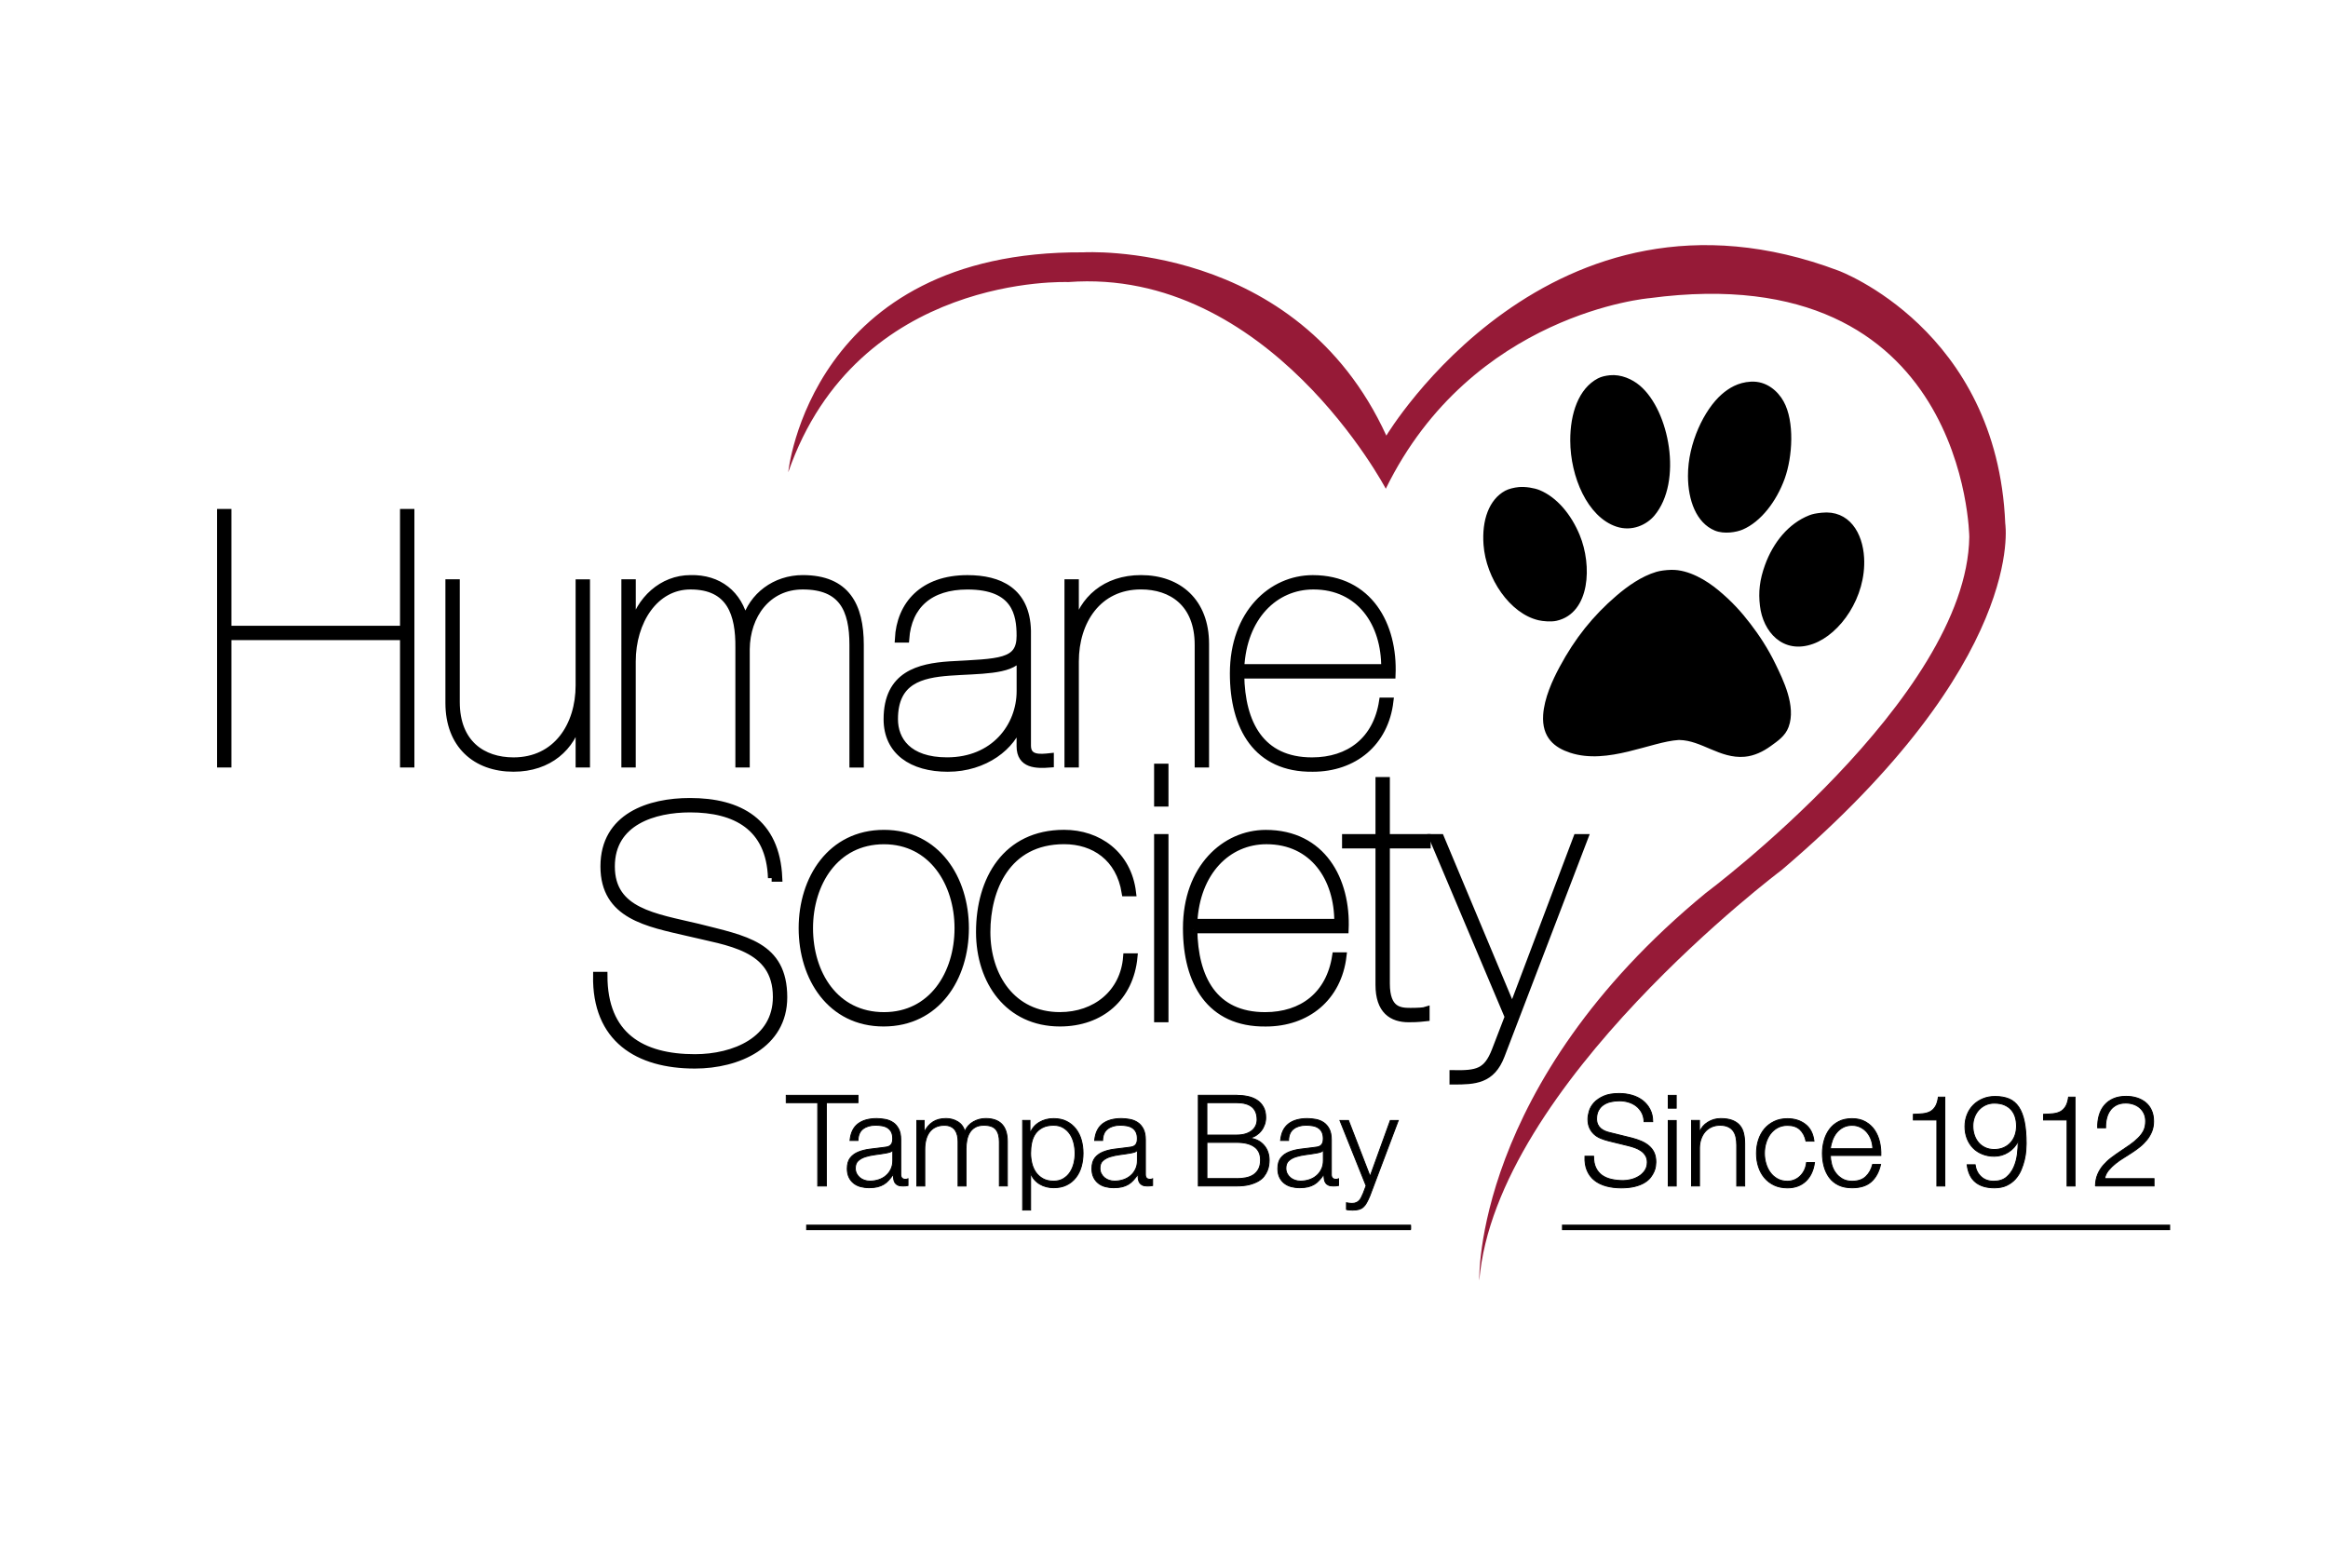 <?xml version="1.0" encoding="utf-8"?>
<!-- Generator: Adobe Illustrator 25.1.0, SVG Export Plug-In . SVG Version: 6.00 Build 0)  -->
<svg version="1.1" id="Humane_Society_NewLogoPick_xA0_Image_1_"
	 xmlns="http://www.w3.org/2000/svg" xmlns:xlink="http://www.w3.org/1999/xlink" x="0px" y="0px" viewBox="0 0 635.04 427.68"
	 style="enable-background:new 0 0 635.04 427.68;" xml:space="preserve">
<style type="text/css">
	.st0{fill:#961A37;}
	.st1{stroke:#000000;stroke-width:2;stroke-miterlimit:10;}
	.st2{stroke:#000000;stroke-miterlimit:10;}
	.st3{stroke:#000000;stroke-width:1.5;stroke-miterlimit:10;}
	.st4{fill-rule:evenodd;clip-rule:evenodd;stroke:#000000;stroke-miterlimit:10;}
	.st5{stroke:#000000;stroke-width:0.25;stroke-miterlimit:10;}
</style>
<path class="st0" d="M215.02,128.84c0,0,6-60.5,80.5-60c0,0,58.15-3.5,82.65,50c0,0,44.68-74.67,123.35-45c0,0,43.31,16,45.48,69
	c0,0,6.02,37.5-60.98,94.5c0,0-78,58.5-82.5,112c0,0-1.7-53.5,61.8-105.73c0,0,71.2-53.11,71.87-97.11c0,0-0.67-76.67-87.17-65.17
	c0,0-48.5,4-72,52c0,0-31.88-60.5-86.62-56.38C291.39,76.96,233.9,74.46,215.02,128.84z"/>
<path class="st1" d="M62.12,173.63v34.75H60.2v-68.54h1.92v31.87h48v-31.87h1.92v68.54h-1.92v-34.75H62.12z"/>
<path class="st1" d="M159.94,208.38h-1.92v-12.19h-0.19c-1.82,7.58-8.06,13.34-17.76,13.34c-10.27,0-17.57-6.34-17.57-17.76v-32.73
	h1.92v32.45c0,11.42,7.3,16.13,15.65,16.13c11.81,0,17.95-9.7,17.95-20.64v-27.93h1.92V208.38z"/>
<path class="st1" d="M170.51,159.04h1.92v12.19h0.19c1.82-7.58,8.06-13.34,15.74-13.34c7.68-0.19,13.15,4.22,14.78,11.52h0.19
	c1.92-6.82,8.16-11.52,15.65-11.52c11.9,0,15.65,7.39,15.65,18.05v32.45h-1.92v-32.45c0-9.79-2.98-16.13-13.73-16.13
	c-9.7,0-15.36,8.06-15.46,17.28v31.29h-1.92v-31.68c0.1-9.12-2.3-16.89-13.25-16.89c-9.79,0-15.93,9.7-15.93,20.64v27.93h-1.92
	V159.04z"/>
<path class="st1" d="M245.1,174.31c0.48-9.31,6.62-16.41,18.81-16.41c8.74,0,16.03,3.36,16.32,14.11v31.39
	c0,3.74,3.55,3.36,6.24,3.07v1.92c-3.74,0.29-8.16,0.29-8.16-4.8v-6.43h-0.19c-1.92,6.34-9.41,12.38-19.58,12.38
	c-9.79,0-16.51-4.61-16.51-13.34c0-12.19,8.74-14.21,16.99-14.78c13.54-0.77,19.29-0.48,19.29-7.97c0-5.95-1.25-13.63-14.4-13.63
	c-10.27,0-16.22,5.28-16.89,14.49H245.1z M278.31,179.39h-0.19c-2.59,3.74-11.14,3.36-19.1,3.94c-7.78,0.58-15.07,2.3-15.07,12.86
	c0,5.66,3.65,11.42,14.4,11.42c12.86,0,19.97-9.41,19.97-19.1V179.39z"/>
<path class="st1" d="M291.37,159.04h1.92v12.19h0.19c1.82-7.58,8.06-13.34,17.76-13.34c10.27,0,17.57,6.34,17.57,17.76v32.73h-1.92
	v-32.45c0-11.42-7.29-16.13-15.65-16.13c-11.81,0-17.95,9.7-17.95,20.64v27.93h-1.92V159.04z"/>
<path class="st1" d="M338.41,184.1c0.19,13.25,5.47,23.52,19.49,23.52c10.17,0,17.66-5.66,19.29-16.32h1.92
	c-1.34,11.33-9.79,18.24-21.02,18.24c-15.26,0.19-21.6-11.14-21.6-25.82c0-16.41,10.46-25.82,21.6-25.82
	c15.36,0,22.17,12.67,21.6,26.21H338.41z M377.77,182.18c0.1-12.1-6.72-22.37-19.49-22.37c-10.66,0-19.2,8.54-19.87,22.37H377.77z"
	/>
<path class="st1" d="M210.49,239.54c-0.48-14.02-9.89-18.91-22.27-18.91c-9.7,0-21.5,3.46-21.5,15.74
	c0,12.38,11.9,13.82,23.61,16.61c12.77,3.26,23.42,4.8,23.42,19.1c0,12.96-12.48,18.43-24.19,18.43c-15.55,0-27.07-7.1-26.78-24.38
	h1.92c0,16.41,10.27,22.46,24.86,22.46c10.75,0,22.27-4.8,22.27-16.61c0-13.82-13.44-14.97-24-17.57
	c-11.14-2.59-23.04-4.61-23.04-18.05c0-13.63,12.38-17.66,23.42-17.66c13.44,0,23.52,5.47,24.19,20.83H210.49z"/>
<path class="st1" d="M241.13,227.39c14.4,0,22.17,12.38,22.17,25.82c0,13.54-7.78,25.82-22.27,25.82
	c-14.4,0-22.17-12.29-22.17-25.82C218.86,239.77,226.64,227.39,241.13,227.39z M241.13,277.12c13.15,0,20.25-11.42,20.25-23.9
	c0-12.29-7.1-23.9-20.25-23.9c-13.34,0-20.35,11.62-20.35,23.9C220.78,265.69,227.79,277.12,241.13,277.12z"/>
<path class="st1" d="M309.29,261.08c-1.06,11.04-9.02,17.95-20.16,17.95c-14.02,0-21.89-11.33-21.89-24.77
	c0-14.3,7.2-26.88,23.04-26.88c9.22,0,17.37,5.66,18.62,16.13h-1.92c-1.54-9.6-8.54-14.21-16.7-14.21
	c-15.74,0-21.12,13.34-21.12,24.96c0,12.09,6.91,22.85,19.97,22.85c9.7,0,17.47-6.14,18.24-16.03H309.29z"/>
<path class="st1" d="M317.74,219.04h-1.92v-9.7h1.92V219.04z M317.74,277.88h-1.92v-49.34h1.92V277.88z"/>
<path class="st1" d="M325.61,253.6c0.19,13.25,5.47,23.52,19.49,23.52c10.18,0,17.66-5.66,19.29-16.32h1.92
	c-1.34,11.33-9.79,18.24-21.02,18.24c-15.26,0.19-21.6-11.14-21.6-25.82c0-16.42,10.46-25.82,21.6-25.82
	c15.36,0,22.18,12.67,21.6,26.21H325.61z M364.97,251.68c0.1-12.09-6.72-22.37-19.49-22.37c-10.66,0-19.2,8.54-19.87,22.37H364.97z"
	/>
<path class="st1" d="M378.13,230.46v37.82c0,7.39,3.65,7.68,6.62,7.68c1.92,0,3.65-0.1,4.22-0.29v1.92c-1.15,0.1-1.73,0.29-4.7,0.29
	c-4.51,0-8.06-2.21-8.06-9.21v-38.21h-9.12v-1.92h9.12v-15.55h1.92v15.55h11.13v1.92H378.13z"/>
<path class="st1" d="M430.18,228.54h2.02l-22.75,59.42c-2.59,6.72-7.1,6.91-13.05,6.91v-1.92c6.53,0.1,9.21-0.38,11.52-6.33
	l3.55-9.22l-20.64-48.86h2.11l19.58,46.75L430.18,228.54z"/>
<line class="st2" x1="223.02" y1="334.84" x2="384.89" y2="334.84"/>
<line class="st3" x1="219.91" y1="334.84" x2="384.89" y2="334.84"/>
<line class="st3" x1="426.08" y1="334.84" x2="591.98" y2="334.84"/>
<g>
	<path class="st4" d="M439.18,102.87c2.88-0.29,5.8,1,7.8,2.69c7.93,6.69,11.5,25.81,3.9,34.81c-1.97,2.33-5.76,4.18-9.81,2.82
		c-7.6-2.54-12.2-13.26-12.23-22.98c-0.03-7.37,2.27-13.9,7.26-16.53C436.95,103.23,438.02,102.99,439.18,102.87z"/>
	<path class="st4" d="M477.62,104.62c4.04-0.23,6.98,2.44,8.47,5.11c2.95,5.27,2.4,14.8,0.27,20.7c-2.2,6.07-6.36,11.51-11.16,13.57
		c-1.59,0.69-4.85,1.27-7.26,0.27c-4.76-1.99-6.96-7.87-6.99-14.38c-0.04-8.96,4.49-17.95,9-21.91
		C471.85,106.32,474.25,104.81,477.62,104.62z"/>
	<path class="st4" d="M414.32,133.38c1.7-0.17,4.14,0.23,5.51,0.81c4.49,1.87,8.31,6.37,10.62,11.96
		c3.38,8.16,2.77,20.73-5.92,22.71c-1.48,0.34-3.63,0.11-4.7-0.13c-7.56-1.74-13.99-11.12-14.65-20.16
		c-0.48-6.61,1.47-11.97,5.64-14.25C411.71,133.84,413.11,133.5,414.32,133.38z"/>
	<path class="st4" d="M496.98,140.37c7.1-0.76,10.65,5.2,11.02,11.83c0.58,10.56-6.42,20.41-13.58,22.98
		c-7.87,2.83-13.04-3.14-13.84-9.95c-0.44-3.75-0.09-6.91,1.34-10.89c2.18-6.03,6.28-11.14,11.83-13.31
		C494.64,140.69,495.39,140.54,496.98,140.37z"/>
	<path class="st4" d="M455.85,155.96c4.68-0.12,9.48,2.88,12.5,5.38c3.64,3.01,6.2,5.82,8.74,9.14c2.32,3.03,4.75,6.65,6.85,11.02
		c1.96,4.07,5.53,11.18,3.49,16.66c-0.86,2.33-2.83,3.61-4.7,4.97c-2.03,1.47-4.36,2.6-6.85,2.82c-6.58,0.58-11.53-4.46-17.74-4.57
		c-0.09,0-0.18-0.01-0.27,0c-7.67,0.47-19.37,6.81-29.43,3.49c-3.99-1.31-7.38-3.84-6.99-9.81c0.29-4.44,2.47-9.24,4.44-12.9
		c4.16-7.75,9.03-13.81,15.32-19.22c3.1-2.66,6.8-5.27,10.75-6.45C452.93,156.2,454.38,156,455.85,155.96z"/>
</g>
<g>
	<path class="st5" d="M234.05,298.81v2.01h-8.63v22.73h-2.36v-22.73h-8.59v-2.01H234.05z"/>
	<path class="st5" d="M232.56,308.44c0.37-0.76,0.87-1.38,1.51-1.87c0.64-0.48,1.38-0.84,2.23-1.07c0.85-0.23,1.8-0.35,2.84-0.35
		c0.79,0,1.57,0.08,2.36,0.23c0.78,0.15,1.49,0.43,2.11,0.85c0.62,0.41,1.13,1,1.52,1.75c0.39,0.75,0.59,1.73,0.59,2.93v9.49
		c0,0.88,0.43,1.32,1.28,1.32c0.25,0,0.48-0.05,0.69-0.14v1.84c-0.26,0.05-0.48,0.08-0.68,0.1c-0.2,0.02-0.45,0.03-0.75,0.03
		c-0.55,0-1-0.07-1.33-0.23c-0.34-0.15-0.59-0.36-0.78-0.64c-0.18-0.28-0.31-0.61-0.36-0.99c-0.06-0.38-0.09-0.8-0.09-1.27h-0.07
		c-0.39,0.58-0.79,1.09-1.2,1.54c-0.4,0.45-0.85,0.83-1.35,1.13c-0.5,0.3-1.06,0.53-1.7,0.69c-0.64,0.16-1.39,0.24-2.27,0.24
		c-0.83,0-1.61-0.1-2.34-0.29c-0.73-0.2-1.36-0.51-1.9-0.94c-0.54-0.43-0.97-0.97-1.28-1.63c-0.31-0.66-0.47-1.44-0.47-2.34
		c0-1.25,0.28-2.22,0.83-2.93c0.55-0.7,1.29-1.24,2.2-1.61c0.91-0.37,1.94-0.63,3.08-0.78c1.14-0.15,2.3-0.3,3.48-0.43
		c0.46-0.05,0.87-0.1,1.21-0.17c0.35-0.07,0.64-0.19,0.87-0.36c0.23-0.17,0.41-0.41,0.54-0.71c0.13-0.3,0.19-0.69,0.19-1.18
		c0-0.74-0.12-1.34-0.36-1.82c-0.24-0.47-0.58-0.85-1.01-1.13c-0.43-0.28-0.92-0.47-1.49-0.57c-0.57-0.1-1.17-0.16-1.82-0.16
		c-1.39,0-2.52,0.33-3.4,0.99c-0.88,0.66-1.34,1.71-1.39,3.17h-2.18C231.97,310.1,232.19,309.2,232.56,308.44z M243.47,313.78
		c-0.14,0.25-0.4,0.44-0.8,0.55s-0.74,0.2-1.04,0.24c-0.92,0.16-1.88,0.31-2.86,0.43c-0.98,0.13-1.88,0.32-2.68,0.57
		c-0.81,0.25-1.47,0.62-1.99,1.09c-0.52,0.47-0.78,1.15-0.78,2.03c0,0.55,0.11,1.04,0.33,1.47c0.22,0.43,0.51,0.8,0.88,1.11
		c0.37,0.31,0.8,0.55,1.28,0.71c0.48,0.16,0.98,0.24,1.49,0.24c0.83,0,1.63-0.13,2.39-0.38c0.76-0.25,1.43-0.62,1.99-1.11
		c0.57-0.48,1.02-1.07,1.35-1.77c0.34-0.69,0.5-1.48,0.5-2.36v-2.84H243.47z"/>
	<path class="st5" d="M252.1,305.67v3.01h0.1c0.58-1.11,1.33-1.97,2.27-2.6c0.94-0.62,2.13-0.94,3.59-0.94
		c1.18,0,2.25,0.29,3.2,0.87c0.96,0.58,1.6,1.45,1.92,2.63c0.53-1.18,1.32-2.06,2.36-2.63c1.04-0.58,2.15-0.87,3.33-0.87
		c3.95,0,5.92,2.09,5.92,6.27v12.13h-2.18v-12.02c0-1.48-0.31-2.6-0.94-3.38c-0.62-0.77-1.72-1.16-3.29-1.16
		c-0.95,0-1.73,0.18-2.36,0.54c-0.62,0.36-1.12,0.84-1.49,1.44c-0.37,0.6-0.63,1.29-0.78,2.06c-0.15,0.77-0.23,1.58-0.23,2.41v10.12
		h-2.18v-12.13c0-0.6-0.06-1.17-0.19-1.71c-0.13-0.54-0.34-1.02-0.62-1.42c-0.29-0.4-0.68-0.72-1.16-0.95
		c-0.48-0.23-1.07-0.35-1.77-0.35c-0.92,0-1.73,0.17-2.41,0.5c-0.68,0.33-1.24,0.8-1.66,1.38c-0.43,0.59-0.75,1.28-0.95,2.08
		c-0.21,0.8-0.31,1.67-0.31,2.62v9.98h-2.18v-17.88H252.1z"/>
	<path class="st5" d="M280.96,305.67v3.4h0.07c0.51-1.25,1.33-2.21,2.48-2.89c1.14-0.68,2.44-1.02,3.9-1.02
		c1.36,0,2.55,0.25,3.55,0.76c1.01,0.51,1.84,1.2,2.51,2.06c0.67,0.87,1.17,1.87,1.49,3.01c0.32,1.14,0.48,2.35,0.48,3.62
		c0,1.27-0.16,2.48-0.48,3.62c-0.32,1.14-0.82,2.15-1.49,3.01c-0.67,0.87-1.51,1.55-2.51,2.04c-1.01,0.5-2.19,0.74-3.55,0.74
		c-0.65,0-1.29-0.08-1.94-0.24c-0.65-0.16-1.25-0.4-1.8-0.73c-0.55-0.32-1.05-0.73-1.47-1.21c-0.43-0.48-0.76-1.05-0.99-1.7h-0.07
		v9.98h-2.18v-24.46H280.96z M292.93,311.85c-0.22-0.91-0.57-1.73-1.04-2.44c-0.47-0.71-1.08-1.3-1.82-1.75
		c-0.74-0.45-1.63-0.68-2.67-0.68c-1.2,0-2.21,0.21-3.01,0.63c-0.81,0.41-1.45,0.97-1.94,1.66c-0.48,0.69-0.83,1.5-1.02,2.43
		c-0.2,0.92-0.29,1.89-0.29,2.91c0,0.92,0.11,1.84,0.33,2.75c0.22,0.91,0.58,1.73,1.07,2.44c0.5,0.72,1.14,1.3,1.94,1.75
		c0.8,0.45,1.77,0.68,2.93,0.68c1.04,0,1.93-0.23,2.67-0.68c0.74-0.45,1.35-1.03,1.82-1.75c0.47-0.72,0.82-1.53,1.04-2.44
		c0.22-0.91,0.33-1.83,0.33-2.75C293.26,313.68,293.15,312.77,292.93,311.85z"/>
	<path class="st5" d="M299.29,308.44c0.37-0.76,0.87-1.38,1.51-1.87c0.64-0.48,1.38-0.84,2.23-1.07c0.85-0.23,1.8-0.35,2.84-0.35
		c0.79,0,1.57,0.08,2.36,0.23c0.78,0.15,1.49,0.43,2.11,0.85c0.62,0.41,1.13,1,1.52,1.75c0.39,0.75,0.59,1.73,0.59,2.93v9.49
		c0,0.88,0.43,1.32,1.28,1.32c0.25,0,0.48-0.05,0.69-0.14v1.84c-0.26,0.05-0.48,0.08-0.68,0.1c-0.2,0.02-0.45,0.03-0.75,0.03
		c-0.55,0-1-0.07-1.33-0.23c-0.34-0.15-0.59-0.36-0.78-0.64c-0.18-0.28-0.31-0.61-0.36-0.99c-0.06-0.38-0.09-0.8-0.09-1.27h-0.07
		c-0.39,0.58-0.79,1.09-1.2,1.54c-0.4,0.45-0.85,0.83-1.35,1.13c-0.5,0.3-1.06,0.53-1.7,0.69c-0.64,0.16-1.39,0.24-2.27,0.24
		c-0.83,0-1.61-0.1-2.34-0.29c-0.73-0.2-1.36-0.51-1.9-0.94c-0.54-0.43-0.97-0.97-1.28-1.63c-0.31-0.66-0.47-1.44-0.47-2.34
		c0-1.25,0.28-2.22,0.83-2.93c0.55-0.7,1.29-1.24,2.2-1.61c0.91-0.37,1.94-0.63,3.08-0.78c1.14-0.15,2.3-0.3,3.48-0.43
		c0.46-0.05,0.87-0.1,1.21-0.17c0.35-0.07,0.64-0.19,0.87-0.36c0.23-0.17,0.41-0.41,0.54-0.71c0.13-0.3,0.19-0.69,0.19-1.18
		c0-0.74-0.12-1.34-0.36-1.82c-0.24-0.47-0.58-0.85-1.01-1.13c-0.43-0.28-0.92-0.47-1.49-0.57c-0.57-0.1-1.17-0.16-1.82-0.16
		c-1.39,0-2.52,0.33-3.4,0.99c-0.88,0.66-1.34,1.71-1.39,3.17h-2.18C298.7,310.1,298.92,309.2,299.29,308.44z M310.2,313.78
		c-0.14,0.25-0.4,0.44-0.8,0.55s-0.74,0.2-1.04,0.24c-0.92,0.16-1.88,0.31-2.86,0.43c-0.98,0.13-1.88,0.32-2.68,0.57
		c-0.81,0.25-1.47,0.62-1.99,1.09c-0.52,0.47-0.78,1.15-0.78,2.03c0,0.55,0.11,1.04,0.33,1.47s0.51,0.8,0.88,1.11
		c0.37,0.31,0.8,0.55,1.28,0.71c0.48,0.16,0.98,0.24,1.49,0.24c0.83,0,1.63-0.13,2.39-0.38c0.76-0.25,1.43-0.62,1.99-1.11
		c0.57-0.48,1.02-1.07,1.35-1.77c0.34-0.69,0.5-1.48,0.5-2.36v-2.84H310.2z"/>
	<path class="st5" d="M337.33,298.81c1.04,0,2.04,0.1,3,0.3c0.96,0.2,1.8,0.53,2.53,1c0.73,0.47,1.31,1.1,1.75,1.87
		c0.44,0.77,0.66,1.74,0.66,2.89c0,0.65-0.1,1.28-0.31,1.89c-0.21,0.61-0.5,1.17-0.88,1.66c-0.38,0.5-0.83,0.92-1.35,1.27
		s-1.1,0.59-1.75,0.73v0.07c1.59,0.21,2.86,0.86,3.81,1.96s1.42,2.45,1.42,4.07c0,0.39-0.04,0.84-0.1,1.33
		c-0.07,0.5-0.21,1-0.42,1.52c-0.21,0.52-0.51,1.03-0.9,1.54c-0.39,0.51-0.92,0.95-1.58,1.33s-1.47,0.69-2.42,0.94
		c-0.96,0.24-2.11,0.36-3.45,0.36h-10.46v-24.74H337.33z M337.33,309.65c0.95,0,1.77-0.11,2.46-0.33c0.69-0.22,1.27-0.52,1.73-0.9
		c0.46-0.38,0.81-0.83,1.04-1.33c0.23-0.51,0.35-1.05,0.35-1.63c0-3.1-1.86-4.64-5.58-4.64h-8.11v8.84H337.33z M337.33,321.54
		c0.88,0,1.71-0.07,2.5-0.23c0.79-0.15,1.48-0.42,2.08-0.81c0.6-0.39,1.07-0.92,1.42-1.58c0.35-0.66,0.52-1.49,0.52-2.48
		c0-1.59-0.56-2.79-1.68-3.59c-1.12-0.8-2.73-1.2-4.83-1.2h-8.11v9.87H337.33z"/>
	<path class="st5" d="M350.01,308.44c0.37-0.76,0.87-1.38,1.51-1.87c0.64-0.48,1.38-0.84,2.23-1.07c0.85-0.23,1.8-0.35,2.84-0.35
		c0.79,0,1.57,0.08,2.36,0.23c0.78,0.15,1.49,0.43,2.11,0.85c0.62,0.41,1.13,1,1.52,1.75c0.39,0.75,0.59,1.73,0.59,2.93v9.49
		c0,0.88,0.43,1.32,1.28,1.32c0.25,0,0.48-0.05,0.69-0.14v1.84c-0.26,0.05-0.48,0.08-0.68,0.1c-0.2,0.02-0.45,0.03-0.75,0.03
		c-0.55,0-1-0.07-1.33-0.23c-0.34-0.15-0.59-0.36-0.78-0.64c-0.18-0.28-0.31-0.61-0.36-0.99c-0.06-0.38-0.09-0.8-0.09-1.27h-0.07
		c-0.39,0.58-0.79,1.09-1.2,1.54c-0.4,0.45-0.85,0.83-1.35,1.13c-0.5,0.3-1.06,0.53-1.7,0.69c-0.64,0.16-1.39,0.24-2.27,0.24
		c-0.83,0-1.61-0.1-2.34-0.29c-0.73-0.2-1.36-0.51-1.9-0.94c-0.54-0.43-0.97-0.97-1.28-1.63c-0.31-0.66-0.47-1.44-0.47-2.34
		c0-1.25,0.28-2.22,0.83-2.93c0.55-0.7,1.29-1.24,2.2-1.61c0.91-0.37,1.94-0.63,3.08-0.78c1.14-0.15,2.3-0.3,3.48-0.43
		c0.46-0.05,0.87-0.1,1.21-0.17c0.35-0.07,0.64-0.19,0.87-0.36c0.23-0.17,0.41-0.41,0.54-0.71c0.13-0.3,0.19-0.69,0.19-1.18
		c0-0.74-0.12-1.34-0.36-1.82c-0.24-0.47-0.58-0.85-1.01-1.13c-0.43-0.28-0.92-0.47-1.49-0.57c-0.57-0.1-1.17-0.16-1.82-0.16
		c-1.39,0-2.52,0.33-3.4,0.99c-0.88,0.66-1.34,1.71-1.39,3.17h-2.18C349.42,310.1,349.64,309.2,350.01,308.44z M360.92,313.78
		c-0.14,0.25-0.4,0.44-0.8,0.55c-0.39,0.12-0.74,0.2-1.04,0.24c-0.92,0.16-1.88,0.31-2.86,0.43c-0.98,0.13-1.88,0.32-2.68,0.57
		c-0.81,0.25-1.47,0.62-1.99,1.09c-0.52,0.47-0.78,1.15-0.78,2.03c0,0.55,0.11,1.04,0.33,1.47s0.51,0.8,0.88,1.11
		c0.37,0.31,0.8,0.55,1.28,0.71c0.48,0.16,0.98,0.24,1.49,0.24c0.83,0,1.63-0.13,2.39-0.38c0.76-0.25,1.43-0.62,1.99-1.11
		c0.57-0.48,1.02-1.07,1.35-1.77c0.34-0.69,0.5-1.48,0.5-2.36v-2.84H360.92z"/>
	<path class="st5" d="M367.85,305.67l5.89,15.25l5.51-15.25h2.18l-7.76,20.58c-0.32,0.76-0.62,1.39-0.9,1.89
		c-0.28,0.5-0.58,0.89-0.92,1.18c-0.33,0.29-0.73,0.5-1.18,0.62c-0.45,0.13-1.02,0.19-1.72,0.19c-0.44-0.03-0.78-0.04-1.02-0.05
		c-0.24-0.01-0.46-0.05-0.64-0.12v-1.84c0.25,0.05,0.5,0.09,0.74,0.12s0.49,0.05,0.74,0.05c0.48,0,0.88-0.07,1.2-0.21
		c0.31-0.14,0.58-0.33,0.81-0.57c0.23-0.24,0.43-0.54,0.59-0.88c0.16-0.35,0.34-0.73,0.52-1.14l0.76-2.01l-7.14-17.81H367.85z"/>
	<path class="st5" d="M435.32,318.61c0.42,0.85,0.99,1.54,1.71,2.04c0.73,0.51,1.59,0.87,2.58,1.09c0.99,0.22,2.06,0.33,3.19,0.33
		c0.65,0,1.35-0.09,2.11-0.28c0.76-0.18,1.47-0.48,2.13-0.88c0.66-0.4,1.21-0.92,1.65-1.56c0.44-0.63,0.66-1.4,0.66-2.3
		c0-0.69-0.16-1.29-0.47-1.8c-0.31-0.51-0.72-0.94-1.21-1.28c-0.5-0.35-1.04-0.63-1.65-0.85c-0.6-0.22-1.19-0.4-1.77-0.54
		l-5.51-1.35c-0.72-0.18-1.42-0.41-2.1-0.69c-0.68-0.28-1.28-0.65-1.78-1.11c-0.51-0.46-0.92-1.03-1.23-1.7
		c-0.31-0.67-0.47-1.49-0.47-2.46c0-0.6,0.12-1.31,0.35-2.11c0.23-0.81,0.66-1.57,1.3-2.29c0.64-0.71,1.51-1.32,2.62-1.82
		c1.11-0.5,2.53-0.74,4.26-0.74c1.22,0,2.39,0.16,3.5,0.48c1.11,0.32,2.08,0.81,2.91,1.45c0.83,0.65,1.5,1.45,1.99,2.41
		c0.5,0.96,0.75,2.08,0.75,3.34h-2.36c-0.05-0.95-0.26-1.77-0.64-2.48c-0.38-0.7-0.88-1.29-1.49-1.77
		c-0.61-0.47-1.32-0.83-2.11-1.07c-0.8-0.24-1.63-0.36-2.51-0.36c-0.81,0-1.59,0.08-2.34,0.26c-0.75,0.17-1.41,0.45-1.97,0.83
		c-0.57,0.38-1.02,0.88-1.37,1.51c-0.35,0.63-0.52,1.4-0.52,2.32c0,0.58,0.1,1.08,0.29,1.51c0.2,0.43,0.47,0.79,0.81,1.09
		c0.35,0.3,0.74,0.54,1.19,0.73c0.45,0.19,0.93,0.34,1.44,0.45l6.03,1.49c0.88,0.23,1.7,0.52,2.48,0.85
		c0.77,0.34,1.45,0.75,2.04,1.25c0.59,0.5,1.05,1.1,1.39,1.82c0.33,0.72,0.5,1.58,0.5,2.6c0,0.28-0.03,0.65-0.09,1.11
		c-0.06,0.46-0.2,0.95-0.42,1.47c-0.22,0.52-0.53,1.05-0.94,1.58c-0.4,0.53-0.96,1.01-1.66,1.44c-0.7,0.43-1.58,0.78-2.62,1.04
		s-2.29,0.4-3.74,0.4c-1.45,0-2.81-0.17-4.05-0.5c-1.25-0.34-2.31-0.85-3.19-1.54c-0.88-0.69-1.56-1.58-2.03-2.67
		c-0.47-1.09-0.68-2.39-0.61-3.92h2.36C434.7,316.69,434.9,317.75,435.32,318.61z"/>
	<path class="st5" d="M457.25,298.82v3.5h-2.18v-3.5H457.25z M457.25,305.68v17.88h-2.18v-17.88H457.25z"/>
	<path class="st5" d="M463.59,305.68v3.08h0.07c0.42-1.09,1.15-1.96,2.22-2.62c1.06-0.66,2.23-0.99,3.5-0.99
		c1.25,0,2.29,0.16,3.14,0.48c0.84,0.32,1.52,0.78,2.03,1.37c0.51,0.59,0.87,1.31,1.07,2.17c0.21,0.86,0.31,1.82,0.31,2.88v11.5
		h-2.18v-11.16c0-0.76-0.07-1.47-0.21-2.13c-0.14-0.66-0.38-1.23-0.73-1.72c-0.35-0.48-0.81-0.87-1.4-1.14
		c-0.59-0.28-1.32-0.42-2.2-0.42c-0.88,0-1.66,0.16-2.34,0.47c-0.68,0.31-1.26,0.74-1.73,1.28c-0.47,0.54-0.84,1.19-1.11,1.94
		c-0.27,0.75-0.41,1.56-0.43,2.44v10.43h-2.18v-17.88H463.59z"/>
	<path class="st5" d="M490.99,308.15c-0.81-0.76-1.94-1.14-3.4-1.14c-1.04,0-1.95,0.22-2.74,0.66c-0.79,0.44-1.44,1.02-1.96,1.73
		c-0.52,0.72-0.91,1.53-1.18,2.44c-0.27,0.91-0.4,1.84-0.4,2.79c0,0.95,0.13,1.88,0.4,2.79c0.27,0.91,0.66,1.73,1.18,2.44
		c0.52,0.72,1.17,1.29,1.96,1.73c0.78,0.44,1.7,0.66,2.74,0.66c0.67,0,1.31-0.13,1.91-0.38c0.6-0.25,1.13-0.61,1.59-1.06
		s0.84-0.99,1.14-1.61s0.48-1.31,0.56-2.04h2.18c-0.3,2.17-1.1,3.86-2.39,5.08c-1.29,1.21-2.96,1.82-4.99,1.82
		c-1.36,0-2.57-0.25-3.62-0.74c-1.05-0.5-1.93-1.17-2.65-2.03c-0.72-0.85-1.26-1.85-1.63-3c-0.37-1.14-0.55-2.36-0.55-3.65
		c0-1.29,0.18-2.51,0.55-3.66c0.37-1.14,0.91-2.14,1.63-3c0.72-0.85,1.6-1.53,2.65-2.04c1.05-0.51,2.26-0.76,3.62-0.76
		c1.92,0,3.54,0.51,4.87,1.53c1.33,1.02,2.12,2.55,2.37,4.61h-2.18C492.36,309.96,491.8,308.91,490.99,308.15z"/>
	<path class="st5" d="M499.64,317.66c0.22,0.84,0.57,1.6,1.06,2.27c0.48,0.67,1.1,1.22,1.84,1.66c0.74,0.44,1.63,0.66,2.67,0.66
		c1.59,0,2.84-0.41,3.74-1.25s1.52-1.94,1.87-3.33h2.18c-0.46,2.03-1.31,3.6-2.55,4.71c-1.24,1.11-2.99,1.66-5.25,1.66
		c-1.41,0-2.63-0.25-3.66-0.74c-1.03-0.5-1.87-1.18-2.51-2.04s-1.13-1.87-1.44-3.01c-0.31-1.14-0.47-2.35-0.47-3.62
		c0-1.18,0.16-2.33,0.47-3.47c0.31-1.13,0.79-2.14,1.44-3.03c0.65-0.89,1.48-1.61,2.51-2.15c1.03-0.54,2.25-0.81,3.66-0.81
		c1.43,0,2.66,0.29,3.67,0.87c1.02,0.58,1.84,1.33,2.48,2.27c0.63,0.94,1.09,2.01,1.37,3.22c0.28,1.21,0.39,2.44,0.35,3.69h-13.76
		C499.31,316,499.42,316.81,499.64,317.66z M510.45,310.98c-0.27-0.76-0.64-1.44-1.13-2.02c-0.48-0.59-1.07-1.06-1.77-1.42
		c-0.69-0.36-1.48-0.54-2.36-0.54c-0.9,0-1.7,0.18-2.39,0.54c-0.69,0.36-1.28,0.83-1.77,1.42c-0.48,0.59-0.87,1.27-1.16,2.04
		c-0.29,0.77-0.48,1.56-0.57,2.37h11.57C510.86,312.54,510.71,311.75,510.45,310.98z"/>
	<path class="st5" d="M524.51,303.83c0.77-0.08,1.44-0.27,2.01-0.57c0.57-0.3,1.04-0.76,1.42-1.37c0.38-0.61,0.65-1.47,0.81-2.58
		h1.77v24.25h-2.18v-18.02h-6.41v-1.56C522.87,303.96,523.73,303.91,524.51,303.83z"/>
	<path class="st5" d="M540.39,321c0.89,0.83,2.04,1.25,3.45,1.25c1.43,0,2.58-0.36,3.45-1.07c0.87-0.72,1.54-1.62,2.03-2.7
		c0.48-1.09,0.81-2.26,0.97-3.52c0.16-1.26,0.24-2.44,0.24-3.55h-0.07c-0.58,1.2-1.45,2.17-2.62,2.91s-2.44,1.11-3.83,1.11
		c-1.2,0-2.3-0.2-3.29-0.61c-0.99-0.4-1.84-0.96-2.53-1.68c-0.69-0.72-1.23-1.57-1.61-2.56c-0.38-0.99-0.57-2.08-0.57-3.26
		c0-1.18,0.2-2.27,0.61-3.27c0.4-1.01,0.97-1.87,1.7-2.6c0.73-0.73,1.59-1.3,2.6-1.71c1.01-0.42,2.11-0.62,3.31-0.62
		c1.48,0,2.75,0.23,3.81,0.67c1.06,0.45,1.94,1.19,2.63,2.22c0.69,1.03,1.21,2.36,1.54,4c0.33,1.64,0.5,3.64,0.5,5.99
		c0,0.48-0.03,1.12-0.09,1.91c-0.06,0.78-0.19,1.62-0.4,2.51c-0.21,0.89-0.5,1.79-0.88,2.7c-0.38,0.91-0.89,1.73-1.52,2.46
		c-0.64,0.73-1.43,1.32-2.37,1.78c-0.95,0.46-2.08,0.69-3.4,0.69c-2.17,0-3.89-0.51-5.16-1.54c-1.27-1.03-2.03-2.62-2.29-4.76h2.18
		C538.96,319.08,539.5,320.17,540.39,321z M546.59,313.08c0.75-0.34,1.39-0.79,1.9-1.37c0.52-0.58,0.91-1.25,1.18-2.03
		c0.27-0.78,0.4-1.61,0.4-2.51c0-0.88-0.12-1.69-0.35-2.44c-0.23-0.75-0.59-1.41-1.09-1.97c-0.5-0.57-1.13-1.01-1.89-1.33
		s-1.67-0.48-2.74-0.48c-0.86,0-1.64,0.17-2.36,0.5s-1.33,0.79-1.85,1.35c-0.52,0.57-0.92,1.23-1.2,1.99
		c-0.28,0.76-0.42,1.56-0.42,2.39c0,0.88,0.13,1.71,0.4,2.5c0.27,0.78,0.65,1.47,1.14,2.04c0.5,0.58,1.11,1.03,1.84,1.37
		s1.55,0.5,2.48,0.5C544.99,313.58,545.84,313.42,546.59,313.08z"/>
	<path class="st5" d="M560.03,303.83c0.77-0.08,1.44-0.27,2.01-0.57c0.57-0.3,1.04-0.76,1.42-1.37c0.38-0.61,0.65-1.47,0.81-2.58
		h1.77v24.25h-2.18v-18.02h-6.41v-1.56C558.4,303.96,559.26,303.91,560.03,303.83z"/>
	<path class="st5" d="M571.6,323.56c0.02-1.2,0.23-2.26,0.62-3.19c0.39-0.92,0.91-1.76,1.56-2.5c0.65-0.74,1.37-1.42,2.18-2.03
		c0.81-0.61,1.64-1.2,2.5-1.77c0.85-0.56,1.7-1.14,2.55-1.73c0.84-0.59,1.6-1.22,2.27-1.89c0.67-0.67,1.17-1.36,1.51-2.06
		c0.33-0.7,0.5-1.54,0.5-2.51c0-0.78-0.14-1.48-0.43-2.1c-0.29-0.61-0.68-1.13-1.18-1.56c-0.5-0.43-1.07-0.75-1.73-0.97
		s-1.36-0.33-2.1-0.33c-0.99,0-1.84,0.19-2.55,0.56c-0.7,0.37-1.28,0.87-1.71,1.49c-0.44,0.62-0.76,1.34-0.95,2.15
		c-0.2,0.81-0.28,1.66-0.26,2.56h-2.18c-0.02-1.25,0.12-2.4,0.43-3.45c0.31-1.05,0.79-1.96,1.44-2.72c0.65-0.76,1.46-1.36,2.44-1.78
		c0.98-0.43,2.13-0.64,3.45-0.64c1.06,0,2.05,0.14,2.96,0.43c0.91,0.29,1.71,0.72,2.39,1.28c0.68,0.57,1.21,1.28,1.59,2.13
		c0.38,0.85,0.57,1.85,0.57,2.98c0,1.02-0.17,1.94-0.5,2.77c-0.34,0.83-0.79,1.6-1.35,2.29c-0.57,0.69-1.21,1.34-1.94,1.92
		c-0.73,0.59-1.5,1.14-2.3,1.65c-0.58,0.39-1.26,0.83-2.04,1.3c-0.79,0.47-1.54,1-2.27,1.58c-0.73,0.58-1.37,1.21-1.92,1.89
		c-0.55,0.68-0.9,1.43-1.04,2.23h13.48v2.01H571.6z"/>
</g>
</svg>
